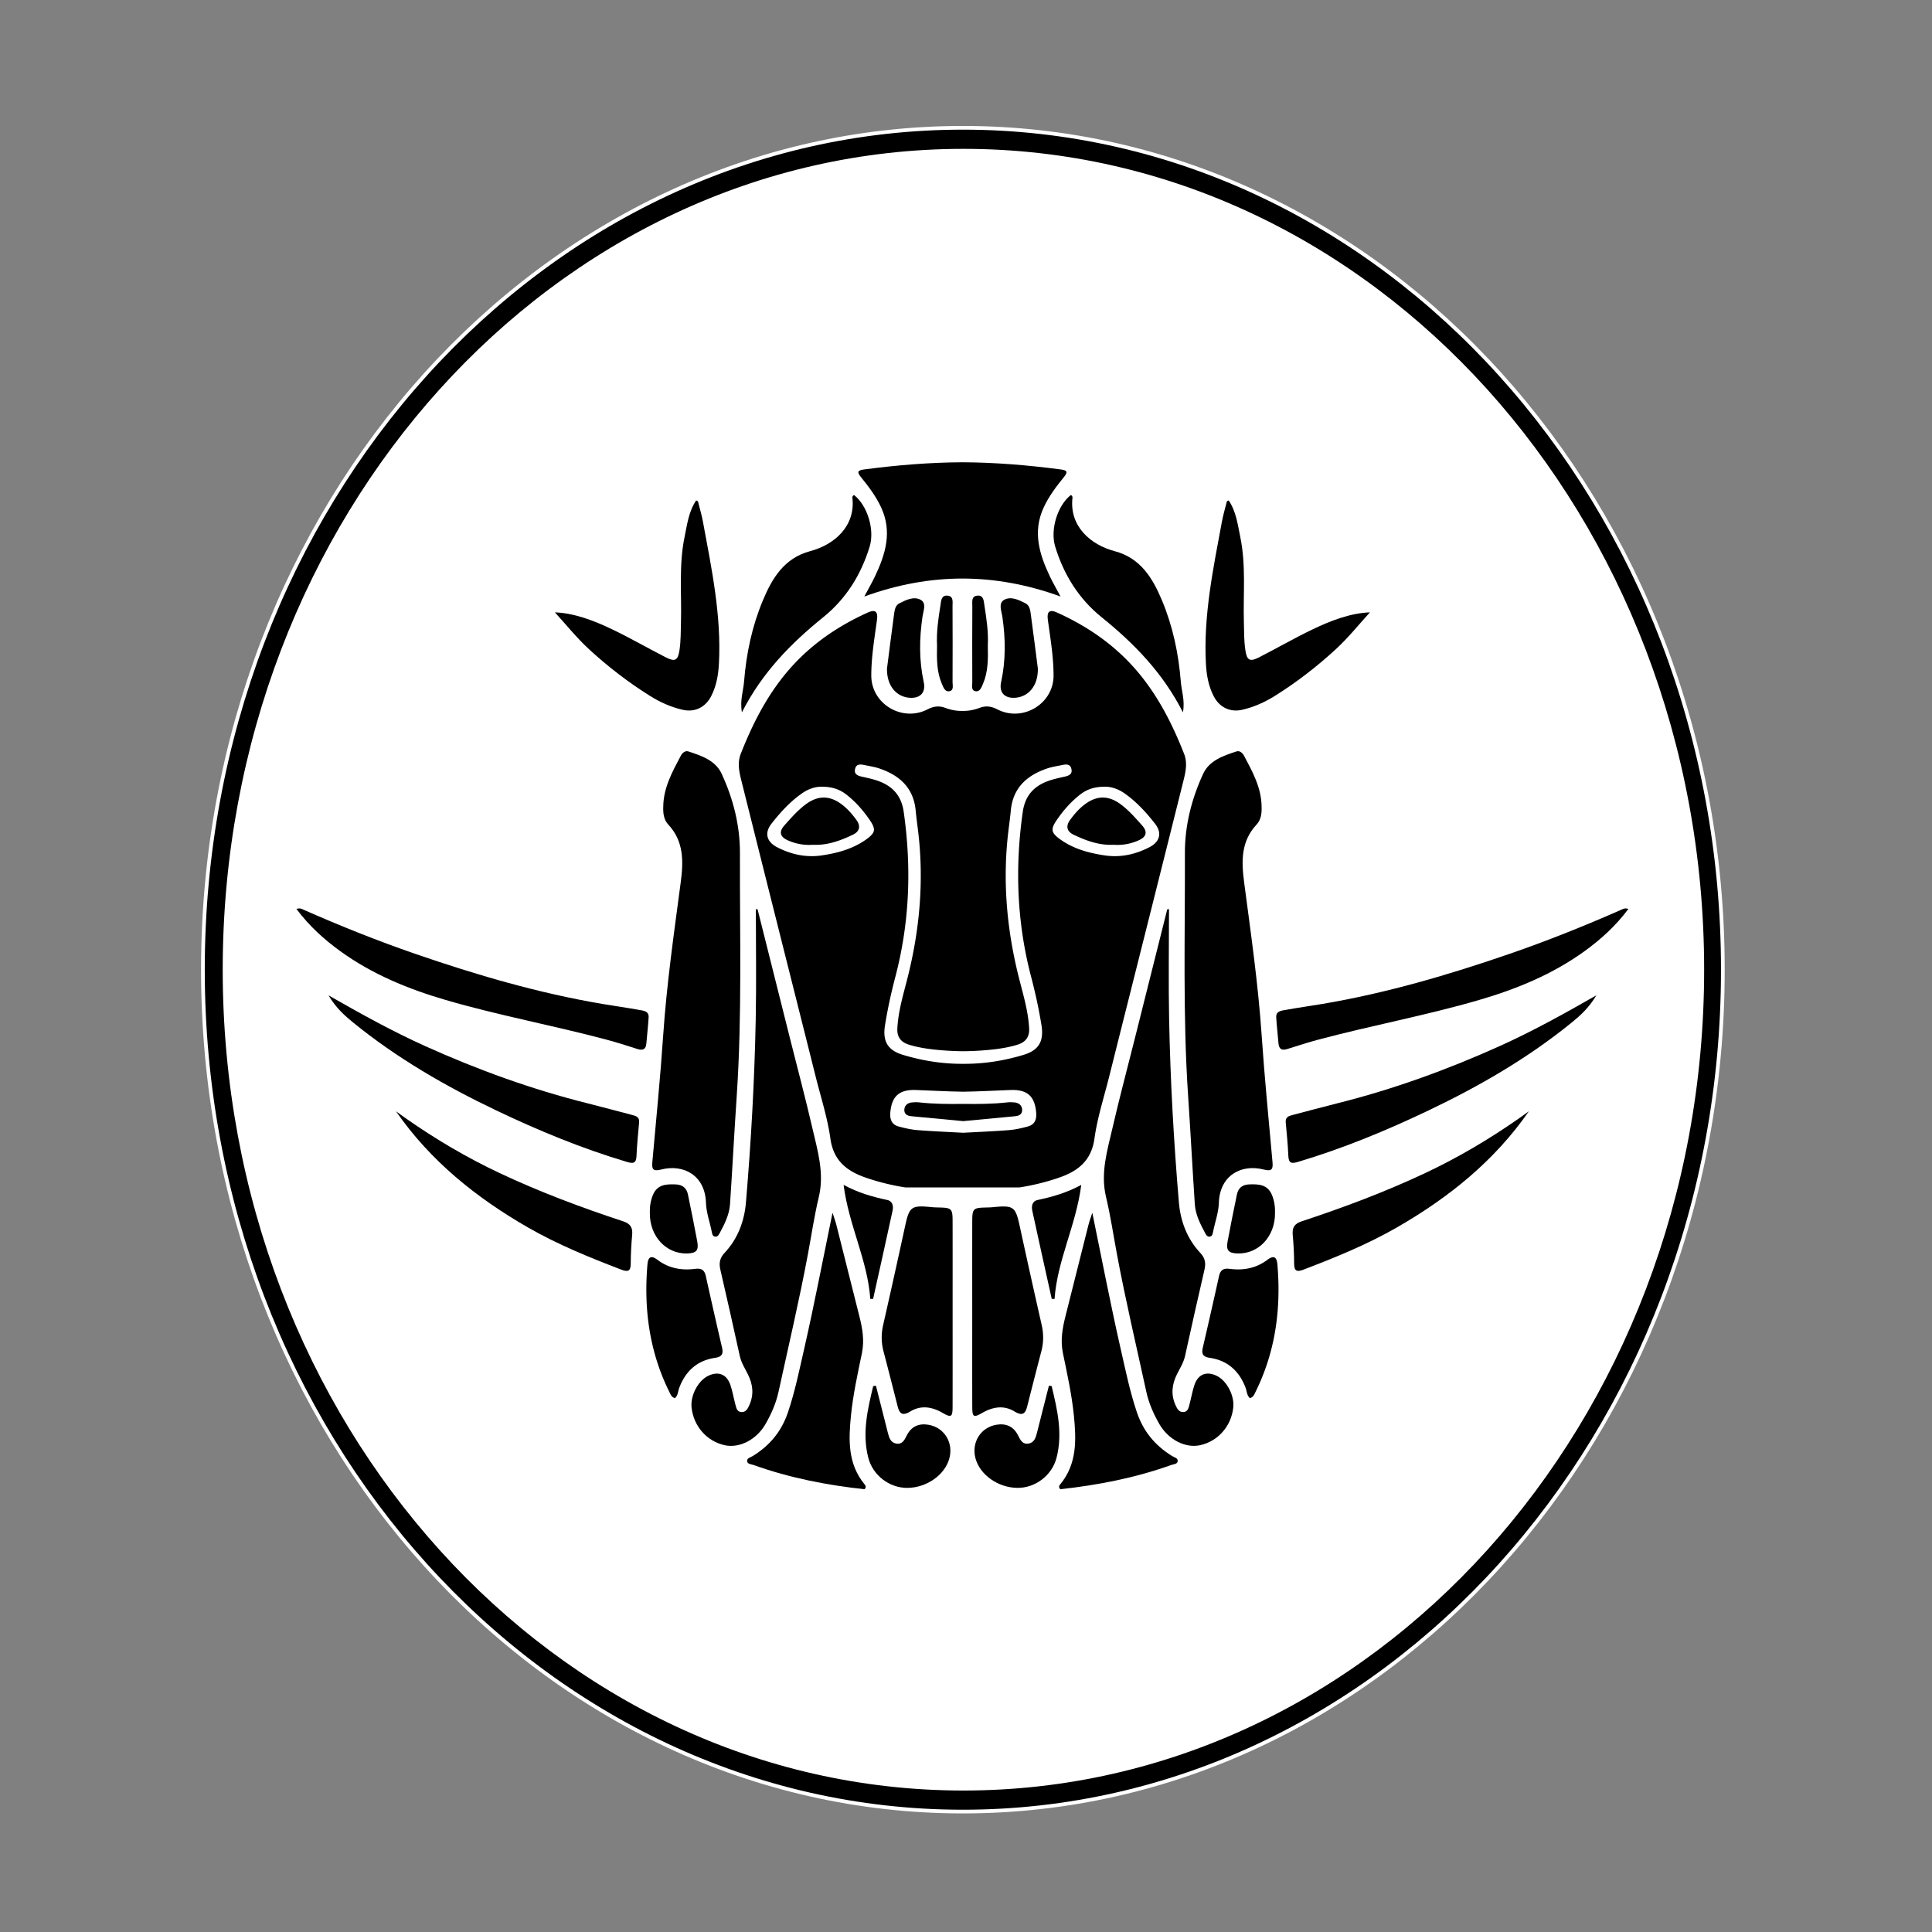 <svg xmlns="http://www.w3.org/2000/svg" xml:space="preserve" width="693.701" height="693.701" viewBox="0 0 693.701 693.701"><rect x="0" y="0" width="693.701" height="693.701" fill="#808080" stroke="none"/><defs><clipPath id="Logo_BH7_Short_Black-1_LAST_rect_svg__a" clipPathUnits="userSpaceOnUse"><path d="M-495.454 418.631H99.822v-841.89h-595.276z"/></clipPath><clipPath id="Logo_BH7_Short_Black-1_LAST_rect_svg__b" clipPathUnits="userSpaceOnUse"><path d="M-491.124 418.631h595.276v-841.89h-595.276z"/></clipPath><clipPath id="Logo_BH7_Short_Black-1_LAST_rect_svg__c" clipPathUnits="userSpaceOnUse"><path d="M-371.237 374.641h595.276v-841.89h-595.276z"/></clipPath><clipPath id="Logo_BH7_Short_Black-1_LAST_rect_svg__d" clipPathUnits="userSpaceOnUse"><path d="M-346.303 402.327h595.276v-841.89h-595.276z"/></clipPath><clipPath id="Logo_BH7_Short_Black-1_LAST_rect_svg__e" clipPathUnits="userSpaceOnUse"><path d="M-325.653 484.085h595.276v-841.89h-595.276z"/></clipPath><clipPath id="Logo_BH7_Short_Black-1_LAST_rect_svg__f" clipPathUnits="userSpaceOnUse"><path d="M-293.316 510.926H301.96v-841.89h-595.276z"/></clipPath><clipPath id="Logo_BH7_Short_Black-1_LAST_rect_svg__g" clipPathUnits="userSpaceOnUse"><path d="M-470.022 402.269h595.276v-841.89h-595.276z"/></clipPath><clipPath id="Logo_BH7_Short_Black-1_LAST_rect_svg__h" clipPathUnits="userSpaceOnUse"><path d="M-362.376 292.26H232.9v-841.89h-595.276z"/></clipPath><clipPath id="Logo_BH7_Short_Black-1_LAST_rect_svg__i" clipPathUnits="userSpaceOnUse"><path d="M-461.388 425.534h595.276v-841.89h-595.276z"/></clipPath><clipPath id="Logo_BH7_Short_Black-1_LAST_rect_svg__j" clipPathUnits="userSpaceOnUse"><path d="M-350.06 349.33h595.276v-841.89H-350.06Z"/></clipPath><clipPath id="Logo_BH7_Short_Black-1_LAST_rect_svg__k" clipPathUnits="userSpaceOnUse"><path d="M-443.222 456.756h595.276v-841.89h-595.276z"/></clipPath><clipPath id="Logo_BH7_Short_Black-1_LAST_rect_svg__l" clipPathUnits="userSpaceOnUse"><path d="M-368.07 533.998h595.277v-841.89H-368.07Z"/></clipPath><clipPath id="Logo_BH7_Short_Black-1_LAST_rect_svg__m" clipPathUnits="userSpaceOnUse"><path d="M-314.701 530.761h595.276v-841.89h-595.276z"/></clipPath><clipPath id="Logo_BH7_Short_Black-1_LAST_rect_svg__n" clipPathUnits="userSpaceOnUse"><path d="M-310.992 337.549h595.276v-841.89h-595.276z"/></clipPath><clipPath id="Logo_BH7_Short_Black-1_LAST_rect_svg__o" clipPathUnits="userSpaceOnUse"><path d="M-314.727 507.283H280.55v-841.89h-595.276z"/></clipPath><clipPath id="Logo_BH7_Short_Black-1_LAST_rect_svg__p" clipPathUnits="userSpaceOnUse"><path d="M-374.85 484.246h595.275v-841.89H-374.85Z"/></clipPath><clipPath id="Logo_BH7_Short_Black-1_LAST_rect_svg__q" clipPathUnits="userSpaceOnUse"><path d="M-297.511 331.317h595.276v-841.89h-595.276z"/></clipPath><clipPath id="Logo_BH7_Short_Black-1_LAST_rect_svg__r" clipPathUnits="userSpaceOnUse"><path d="M-331.21 384.456h595.275v-841.89H-331.21Z"/></clipPath><clipPath id="Logo_BH7_Short_Black-1_LAST_rect_svg__s" clipPathUnits="userSpaceOnUse"><path d="M-290.601 348.946h595.276v-841.89h-595.276z"/></clipPath><clipPath id="Logo_BH7_Short_Black-1_LAST_rect_svg__t" clipPathUnits="userSpaceOnUse"><path d="M-211.453 379.54h595.276v-841.89h-595.276Z"/></clipPath><clipPath id="Logo_BH7_Short_Black-1_LAST_rect_svg__u" clipPathUnits="userSpaceOnUse"><path d="M-235.01 432.146h595.276v-841.89H-235.01Z"/></clipPath><clipPath id="Logo_BH7_Short_Black-1_LAST_rect_svg__v" clipPathUnits="userSpaceOnUse"><path d="M-290.748 313.3h595.276v-841.89h-595.276Z"/></clipPath><clipPath id="Logo_BH7_Short_Black-1_LAST_rect_svg__w" clipPathUnits="userSpaceOnUse"><path d="M-248.06 520.74h595.277v-841.89H-248.06Z"/></clipPath><clipPath id="Logo_BH7_Short_Black-1_LAST_rect_svg__x" clipPathUnits="userSpaceOnUse"><path d="M-288.028 486.287h595.276v-841.89h-595.276z"/></clipPath><clipPath id="Logo_BH7_Short_Black-1_LAST_rect_svg__y" clipPathUnits="userSpaceOnUse"><path d="M-123.18 413.675h595.276v-841.89H-123.18Z"/></clipPath><clipPath id="Logo_BH7_Short_Black-1_LAST_rect_svg__z" clipPathUnits="userSpaceOnUse"><path d="M-215.838 302.168h595.276v-841.89h-595.276z"/></clipPath><clipPath id="Logo_BH7_Short_Black-1_LAST_rect_svg__A" clipPathUnits="userSpaceOnUse"><path d="M-126.6 432.864h595.277v-841.89H-126.6Z"/></clipPath><clipPath id="Logo_BH7_Short_Black-1_LAST_rect_svg__B" clipPathUnits="userSpaceOnUse"><path d="M-253.233 323.68h595.276v-841.89h-595.276Z"/></clipPath><clipPath id="Logo_BH7_Short_Black-1_LAST_rect_svg__C" clipPathUnits="userSpaceOnUse"><path d="M-173.635 488.02h595.276v-841.89h-595.276Z"/></clipPath><clipPath id="Logo_BH7_Short_Black-1_LAST_rect_svg__D" clipPathUnits="userSpaceOnUse"><path d="M-214.43 531.197h595.276v-841.89H-214.43Z"/></clipPath><clipPath id="Logo_BH7_Short_Black-1_LAST_rect_svg__E" clipPathUnits="userSpaceOnUse"><path d="M-265.334 550.099h595.276v-841.89h-595.276z"/></clipPath><clipPath id="Logo_BH7_Short_Black-1_LAST_rect_svg__F" clipPathUnits="userSpaceOnUse"><path d="M-276.718 345.42h595.276v-841.89h-595.276Z"/></clipPath><clipPath id="Logo_BH7_Short_Black-1_LAST_rect_svg__G" clipPathUnits="userSpaceOnUse"><path d="M-271.856 483.564H323.42v-841.89h-595.276z"/></clipPath><clipPath id="Logo_BH7_Short_Black-1_LAST_rect_svg__H" clipPathUnits="userSpaceOnUse"><path d="M-216.542 495.051h595.276v-841.89h-595.276z"/></clipPath><clipPath id="Logo_BH7_Short_Black-1_LAST_rect_svg__I" clipPathUnits="userSpaceOnUse"><path d="M-285.162 341.717h595.276v-841.89h-595.276z"/></clipPath><clipPath id="Logo_BH7_Short_Black-1_LAST_rect_svg__J" clipPathUnits="userSpaceOnUse"><path d="M-290.997 444.44h595.276v-841.89h-595.276Z"/></clipPath><clipPath id="Logo_BH7_Short_Black-1_LAST_rect_svg__K" clipPathUnits="userSpaceOnUse"><path d="M-290.747 450.95h595.276v-841.89h-595.276Z"/></clipPath><clipPath id="Logo_BH7_Short_Black-1_LAST_rect_svg__L" clipPathUnits="userSpaceOnUse"><path d="M-290.747 458.877h595.276v-841.89h-595.276z"/></clipPath><clipPath id="Logo_BH7_Short_Black-1_LAST_rect_svg__M" clipPathUnits="userSpaceOnUse"><path d="M-260.68 381.824h595.276v-841.89H-260.68Z"/></clipPath><clipPath id="Logo_BH7_Short_Black-1_LAST_rect_svg__N" clipPathUnits="userSpaceOnUse"><path d="M-331.432 384.495h595.276v-841.89h-595.276z"/></clipPath><clipPath id="Logo_BH7_Short_Black-1_LAST_rect_svg__O" clipPathUnits="userSpaceOnUse"><path d="M-331.432 384.495h595.276v-841.89h-595.276z"/></clipPath><clipPath id="Logo_BH7_Short_Black-1_LAST_rect_svg__P" clipPathUnits="userSpaceOnUse"><path d="M-291.218 444.48h595.276v-841.89h-595.276Z"/></clipPath><clipPath id="Logo_BH7_Short_Black-1_LAST_rect_svg__Q" clipPathUnits="userSpaceOnUse"><path d="M-290.968 450.99h595.276V-390.9h-595.276z"/></clipPath><clipPath id="Logo_BH7_Short_Black-1_LAST_rect_svg__R" clipPathUnits="userSpaceOnUse"><path d="M-290.968 458.916h595.276v-841.89h-595.276z"/></clipPath><clipPath id="Logo_BH7_Short_Black-1_LAST_rect_svg__S" clipPathUnits="userSpaceOnUse"><path d="M-260.9 381.862h595.275v-841.89H-260.9Z"/></clipPath><clipPath id="Logo_BH7_Short_Black-1_LAST_rect_svg__T" clipPathUnits="userSpaceOnUse"><path d="M-260.9 381.862h595.275v-841.89H-260.9Z"/></clipPath></defs><path d="M0 0c0-125.242-91.65-226.771-204.707-226.771S-409.413-125.242-409.413 0c0 125.243 91.65 226.772 204.706 226.772C-91.65 226.772 0 125.243 0 0" clip-path="url(#Logo_BH7_Short_Black-1_LAST_rect_svg__a)" style="fill:#000;fill-opacity:1;fill-rule:nonzero;stroke:#fff;stroke-width:1;stroke-linecap:butt;stroke-linejoin:miter;stroke-miterlimit:10;stroke-dasharray:none;stroke-opacity:1" transform="matrix(1.333 0 0 -1.333 618.605 348.175)"/><path d="M0 0c0-122.503-89.646-221.811-200.229-221.811S-400.457-122.503-400.457 0s89.645 221.811 200.228 221.811S0 122.503 0 0" clip-path="url(#Logo_BH7_Short_Black-1_LAST_rect_svg__b)" style="fill:#fff;fill-opacity:1;fill-rule:nonzero;stroke:#000;stroke-width:1.417;stroke-linecap:butt;stroke-linejoin:miter;stroke-miterlimit:10;stroke-dasharray:none;stroke-opacity:1" transform="matrix(1.333 0 0 -1.333 612.832 348.175)"/><path d="M0 0c-.073 5.034-2.431 9.291-4.694 13.57-.41.775-1.152 1.523-2.096 1.212-3.554-1.171-7.3-2.424-8.971-6.065-3.088-6.729-4.918-13.849-4.894-21.316.068-21.873-.599-43.755.879-65.611.652-9.652 1.149-19.315 1.793-28.968.188-2.812 1.462-5.312 2.775-7.759.285-.531.626-1.135 1.369-.941.573.149.669.731.769 1.246.511 2.627 1.482 5.161 1.568 7.873.23 7.26 5.939 10.507 12.115 8.92 2.277-.584 2.489.222 2.32 2.11C1.914-84.377.792-73.031.019-61.661c-.94 13.799-2.909 27.468-4.717 41.16-.743 5.628-.906 11.042 3.357 15.602C-.109-3.581.074-1.783 0 0" clip-path="url(#Logo_BH7_Short_Black-1_LAST_rect_svg__c)" style="fill:#000;fill-opacity:1;fill-rule:nonzero;stroke:none" transform="matrix(1.333 0 0 -1.333 452.983 289.521)"/><path d="m0 0-.466-.035-8.769-34.932c-2.02-8.043-4.161-16.058-6.024-24.137-1.388-6.024-3.228-11.997-1.709-18.389 1.217-5.115 1.991-10.342 2.959-15.518 2.32-12.404 5.222-24.674 7.903-36.995.668-3.074 1.933-5.926 3.473-8.629 2.441-4.281 7.044-6.611 10.99-5.76 4.837 1.042 8.427 5.124 8.96 10.187.337 3.197-1.743 7.172-4.444 8.494-2.719 1.331-4.998.488-5.998-2.387-.593-1.706-.871-3.52-1.35-5.269-.245-.895-.4-2.012-1.609-2.089-1.258-.082-1.745.939-2.178 1.906-1.259 2.814-.945 5.554.398 8.25.806 1.619 1.795 3.143 2.195 4.96 1.71 7.76 3.432 15.519 5.233 23.26.414 1.774.137 3.141-1.13 4.49-3.581 3.812-5.341 8.561-5.769 13.613C1.281-62.624.364-46.231.036-29.819-.162-19.883 0-9.94 0 0" clip-path="url(#Logo_BH7_Short_Black-1_LAST_rect_svg__d)" style="fill:#000;fill-opacity:1;fill-rule:nonzero;stroke:none" transform="matrix(1.333 0 0 -1.333 419.737 326.436)"/><path d="M0 0c-.471-1.466-.804-2.34-1.031-3.24-2.073-8.202-4.114-16.412-6.195-24.613-.833-3.284-1.402-6.508-.692-9.96 1.147-5.572 2.385-11.133 2.953-16.817.655-6.56.876-12.986-3.657-18.505-.248-.301-.571-.677-.011-1.335 10.092 1.097 20.138 3.033 29.858 6.515.631.226 1.598.24 1.751.913.219.965-.879 1.139-1.484 1.512-4.57 2.824-7.737 6.595-9.501 11.824-1.886 5.595-3.053 11.345-4.354 17.051C4.914-24.716 2.614-12.68 0 0" clip-path="url(#Logo_BH7_Short_Black-1_LAST_rect_svg__e)" style="fill:#000;fill-opacity:1;fill-rule:nonzero;stroke:none" transform="matrix(1.333 0 0 -1.333 392.204 435.447)"/><path d="M0 0c0-8.473-.015-16.945.008-25.417.008-2.785.344-2.998 2.749-1.618 2.84 1.629 5.795 2.076 8.615.363 2.103-1.278 2.919-.682 3.443 1.388 1.251 4.934 2.506 9.869 3.799 14.793.629 2.394.634 4.743.081 7.169a2711 2711 0 0 0-5.898 26.558c-1.147 5.274-1.648 5.665-7.19 5.114-.688-.069-1.381-.077-2.072-.094-3.24-.082-3.523-.338-3.53-3.617C-.013 16.426-.001 8.213 0 0" clip-path="url(#Logo_BH7_Short_Black-1_LAST_rect_svg__f)" style="fill:#000;fill-opacity:1;fill-rule:nonzero;stroke:none" transform="matrix(1.333 0 0 -1.333 349.088 471.235)"/><path d="M0 0c-1.037.342-1.556-.058-2.079-.289-9.801-4.312-19.743-8.294-29.855-11.784-16.489-5.689-33.213-10.594-50.457-13.511-3.318-.562-6.655-1.019-9.965-1.62-1.127-.205-2.612-.294-2.51-2.02.137-2.324.422-4.638.605-6.96.131-1.643.936-2.016 2.44-1.534 2.793.897 5.592 1.787 8.425 2.542 14.345 3.822 28.973 6.498 43.232 10.664 10.091 2.949 19.737 6.912 28.311 13.106C-7.453-8.229-3.436-4.593 0 0" clip-path="url(#Logo_BH7_Short_Black-1_LAST_rect_svg__g)" style="fill:#000;fill-opacity:1;fill-rule:nonzero;stroke:none" transform="matrix(1.333 0 0 -1.333 584.695 326.359)"/><path d="M0 0c-.342-.174-.471-.199-.483-.253-.46-1.828-1.003-3.641-1.345-5.491-2.339-12.641-4.995-25.247-4.305-38.234.162-3.056.681-5.986 2.085-8.738 1.545-3.028 4.435-4.431 7.713-3.672 3.146.728 6.039 2.024 8.776 3.736 5.875 3.677 11.349 7.904 16.428 12.58 3.371 3.104 6.261 6.732 9.18 9.922-5.181-.194-10.417-2.168-15.463-4.591-4.899-2.351-9.614-5.08-14.456-7.551-2.454-1.253-3.222-.755-3.627 1.896-.394 2.575-.347 5.164-.413 7.754-.194 7.582.596 15.202-.955 22.733C2.432-6.491 2.022-2.993 0 0" clip-path="url(#Logo_BH7_Short_Black-1_LAST_rect_svg__h)" style="fill:#000;fill-opacity:1;fill-rule:nonzero;stroke:none" transform="matrix(1.333 0 0 -1.333 441.168 179.68)"/><path d="M0 0c-8.961-5.131-17.331-9.747-26.058-13.683-14.207-6.405-28.802-11.688-43.935-15.462-3.94-.982-7.856-2.06-11.787-3.077-1.061-.274-2.016-.56-1.889-1.986.269-3.01.579-6.02.702-9.036.084-2.059.906-2.13 2.631-1.615 12.118 3.617 23.755 8.419 35.156 13.861 13.689 6.534 26.746 14.077 38.542 23.669C-4.273-5.406-1.982-3.337 0 0" clip-path="url(#Logo_BH7_Short_Black-1_LAST_rect_svg__i)" style="fill:#000;fill-opacity:1;fill-rule:nonzero;stroke:none" transform="matrix(1.333 0 0 -1.333 573.184 357.38)"/><path d="M0 0c.581 3.229-.373 5.716-.575 8.266-.599 7.55-2.145 14.887-5.065 21.871-2.519 6.025-5.77 11.428-12.768 13.284-6.519 1.728-12.181 6.721-11.358 14.271.035.319-.013.711-.457.823-3.517-2.746-5.589-9.241-4.194-13.845 2.286-7.543 6.351-14.075 12.474-19.02C-13.179 18.573-5.447 10.693 0 0" clip-path="url(#Logo_BH7_Short_Black-1_LAST_rect_svg__j)" style="fill:#000;fill-opacity:1;fill-rule:nonzero;stroke:none" transform="matrix(1.333 0 0 -1.333 424.746 255.773)"/><path d="M0 0c-.897-.644-1.788-1.297-2.692-1.93-8.009-5.604-16.391-10.552-25.246-14.721-10.799-5.084-21.948-9.256-33.264-12.993-1.926-.635-2.59-1.667-2.417-3.606.228-2.576.385-5.168.384-7.753 0-2.027.708-2.351 2.51-1.66 8.632 3.305 17.176 6.773 25.217 11.398C-21.593-23.26-9.309-13.401 0 0" clip-path="url(#Logo_BH7_Short_Black-1_LAST_rect_svg__k)" style="fill:#000;fill-opacity:1;fill-rule:nonzero;stroke:none" transform="matrix(1.333 0 0 -1.333 548.962 399.008)"/><path d="M0 0c.942.197 1.203.998 1.53 1.657 5.372 10.838 6.914 22.334 5.904 34.281-.189 2.228-1.062 2.543-2.747 1.28-3.011-2.261-6.449-2.877-10.068-2.409-1.75.226-2.555-.306-2.926-1.995a1809 1809 0 0 0-4.351-19.191c-.389-1.676-.03-2.5 1.89-2.783 4.776-.706 7.911-3.543 9.618-8.038C-.796 1.867-.817.756 0 0" clip-path="url(#Logo_BH7_Short_Black-1_LAST_rect_svg__l)" style="fill:#000;fill-opacity:1;fill-rule:nonzero;stroke:none" transform="matrix(1.333 0 0 -1.333 448.76 501.998)"/><path d="m0 0-.737.101C-1.811-4.135-2.881-8.37-3.958-12.604c-.327-1.287-.717-2.611-2.241-2.881-1.622-.288-2.225.946-2.822 2.152-1.184 2.395-3.165 3.337-5.764 2.932-4.316-.674-6.893-4.798-5.723-9.089 1.213-4.452 6.104-7.887 11.295-7.932 4.775-.041 9.281 3.313 10.526 8.084C3.031-12.75 1.526-6.362 0 0" clip-path="url(#Logo_BH7_Short_Black-1_LAST_rect_svg__m)" style="fill:#000;fill-opacity:1;fill-rule:nonzero;stroke:none" transform="matrix(1.333 0 0 -1.333 377.602 497.681)"/><path d="M0 0c-.541 4.193-1.215 9.572-1.946 14.943-.139 1.016-.378 2.127-1.403 2.649-1.777.906-3.824 1.911-5.642.982-1.747-.893-.814-2.981-.588-4.496.881-5.933.96-11.821-.322-17.71-.589-2.701.821-4.324 3.54-4.239C-2.728-7.756.074-4.827 0 0" clip-path="url(#Logo_BH7_Short_Black-1_LAST_rect_svg__n)" style="fill:#000;fill-opacity:1;fill-rule:nonzero;stroke:none" transform="matrix(1.333 0 0 -1.333 372.656 240.065)"/><path d="m0 0 .76-.013c.729 10.451 5.808 19.855 7.191 30.715C4.023 28.575.16 27.479-3.796 26.64c-1.493-.317-1.708-1.673-1.438-2.921C-3.524 15.806-1.752 7.905 0 0" clip-path="url(#Logo_BH7_Short_Black-1_LAST_rect_svg__o)" style="fill:#000;fill-opacity:1;fill-rule:nonzero;stroke:none" transform="matrix(1.333 0 0 -1.333 377.635 466.377)"/><path d="M0 0c.06 1.544-.135 3.346-.86 5.04-1.186 2.767-3.598 2.856-6.113 2.756-1.819-.072-2.926-.968-3.286-2.71-.871-4.224-1.734-8.45-2.516-12.69-.441-2.382.27-3.137 2.732-3.201C-4.45-10.948.021-6.267 0 0" clip-path="url(#Logo_BH7_Short_Black-1_LAST_rect_svg__p)" style="fill:#000;fill-opacity:1;fill-rule:nonzero;stroke:none" transform="matrix(1.333 0 0 -1.333 457.8 435.662)"/><path d="M0 0c.19 3.488-.331 7.156-.919 10.812-.183 1.134-.169 2.731-1.857 2.613-1.738-.121-1.389-1.718-1.395-2.848-.039-6.807-.036-13.614-.009-20.42.004-.888-.391-2.193.777-2.467 1.24-.291 1.672.977 2.079 1.911C.093-7.146.083-3.691 0 0" clip-path="url(#Logo_BH7_Short_Black-1_LAST_rect_svg__q)" style="fill:#000;fill-opacity:1;fill-rule:nonzero;stroke:none" transform="matrix(1.333 0 0 -1.333 354.682 231.756)"/><path d="M0 0a13.4 13.4 0 0 1 6.4 1.11c1.75.771 2.285 1.667.855 3.274-1.718 1.93-3.405 3.871-5.471 5.458-3.141 2.413-6.063 2.528-9.224.194-1.532-1.131-2.772-2.561-3.898-4.102-1.067-1.462-.826-2.536.796-3.302C-7.248 1.079-3.88-.192 0 0Zm-2.537 15.637c1.782.064 3.808-.555 5.639-1.823C6.4 11.532 9.079 8.589 11.519 5.47c2.111-2.7 1.449-5.459-1.714-7.086C5.992-3.577 1.866-4.498-2.443-3.865c-4.467.656-8.779 1.836-12.493 4.577-2.472 1.825-2.637 3.082-.92 5.614 1.802 2.66 3.881 5.044 6.416 7.039 1.907 1.501 4.038 2.261 6.903 2.272z" clip-path="url(#Logo_BH7_Short_Black-1_LAST_rect_svg__r)" style="fill:none;stroke:#000;stroke-width:1;stroke-linecap:butt;stroke-linejoin:miter;stroke-miterlimit:10;stroke-dasharray:none;stroke-opacity:1" transform="matrix(1.333 0 0 -1.333 399.615 302.608)"/><path d="M0 0c-1.513-.031-3.036.253-4.562.826-1.646.617-3.155.427-4.727-.389-6.819-3.542-15.191 1.418-15.186 9.084.002 4.49.684 8.95 1.309 13.399.084.599.178 1.196.246 1.797.246 2.164-.592 2.64-2.544 1.758-8.878-4.012-16.576-9.498-22.702-17.201-5.018-6.309-8.528-13.374-11.457-20.798-.986-2.502-.421-4.945.187-7.382a23652 23652 0 0 1 9.13-36.44c3.618-14.409 7.256-28.813 10.866-43.223 1.385-5.532 3.169-11.013 3.951-16.632.839-6.036 4.523-8.81 9.637-10.554a62 62 0 0 1 10.55-2.599l30.695-.008a62 62 0 0 1 10.606 2.607c5.114 1.744 8.798 4.518 9.637 10.554.781 5.619 2.566 11.1 3.95 16.632 3.611 14.41 7.248 28.814 10.867 43.223 3.05 12.144 6.098 24.29 9.13 36.44.608 2.437 1.173 4.88.186 7.382C56.841-4.1 53.331 2.965 48.313 9.274c-6.126 7.703-13.824 13.189-22.702 17.201-1.952.882-2.79.406-2.544-1.758.068-.601.161-1.198.245-1.797.625-4.449 1.308-8.909 1.31-13.399.004-7.666-8.367-12.626-15.186-9.084-1.572.816-3.082 1.006-4.728.389C3.182.253 1.66-.031.146 0Z" clip-path="url(#Logo_BH7_Short_Black-1_LAST_rect_svg__s)" style="fill:#000;fill-opacity:1;fill-rule:nonzero;stroke:none" transform="matrix(1.333 0 0 -1.333 345.468 255.26)"/><path d="M0 0c4.262-4.56 4.1-9.974 3.357-15.602C1.548-29.294-.42-42.963-1.359-56.762c-.774-11.37-1.896-22.716-2.914-34.068-.17-1.888.043-2.694 2.319-2.11 6.177 1.587 11.886-1.66 12.115-8.92.086-2.712 1.057-5.246 1.568-7.873.1-.516.195-1.097.769-1.246.743-.194 1.084.41 1.369.941 1.314 2.447 2.587 4.947 2.775 7.759.644 9.653 1.141 19.316 1.793 28.968 1.478 21.855.811 43.738.879 65.611.023 7.467-1.806 14.587-4.895 21.316-1.67 3.641-5.416 4.894-8.97 6.065-.944.311-1.686-.437-2.096-1.212C1.09 14.19-1.268 9.933-1.34 4.899-1.416 3.116-1.231 1.318 0 0" clip-path="url(#Logo_BH7_Short_Black-1_LAST_rect_svg__t)" style="fill:#000;fill-opacity:1;fill-rule:nonzero;stroke:none" transform="matrix(1.333 0 0 -1.333 239.937 296.053)"/><path d="M0 0c-.328-16.412-1.245-32.805-2.629-49.161-.428-5.052-2.187-9.801-5.768-13.613-1.268-1.349-1.544-2.716-1.131-4.491 1.802-7.74 3.523-15.499 5.234-23.259.4-1.817 1.388-3.341 2.194-4.96 1.344-2.696 1.657-5.436.398-8.25-.432-.967-.92-1.988-2.177-1.907-1.209.078-1.365 1.195-1.61 2.09-.478 1.749-.757 3.563-1.35 5.269-1 2.875-3.279 3.718-5.998 2.386-2.701-1.321-4.781-5.296-4.444-8.493.533-5.063 4.123-9.145 8.96-10.187 3.946-.851 8.55 1.479 10.99 5.76 1.54 2.703 2.806 5.555 3.474 8.628 2.681 12.322 5.583 24.592 7.902 36.996.968 5.175 1.742 10.403 2.959 15.518 1.52 6.392-.32 12.364-1.709 18.389-1.863 8.079-4.004 16.094-6.024 24.137L.502 29.784l-.465.035C.037 19.879.199 9.936 0 0" clip-path="url(#Logo_BH7_Short_Black-1_LAST_rect_svg__u)" style="fill:#000;fill-opacity:1;fill-rule:nonzero;stroke:none" transform="matrix(1.333 0 0 -1.333 271.346 366.195)"/><path d="M0 0c-8.772-.001-17.564-1.59-26.499-4.839 1.182 2.215 2.077 3.75 2.837 5.348 2.853 5.996 4.747 12.058 1.695 18.643-1.404 3.028-3.369 5.628-5.442 8.173-1.054 1.294-.989 1.821.796 2.056C-17.742 30.548-8.871 31.283 0 31.32h-.146c8.871-.037 17.741-.772 26.612-1.939 1.786-.235 1.851-.762.796-2.056-2.072-2.545-4.038-5.145-5.441-8.173-3.053-6.585-1.158-12.647 1.694-18.643.761-1.598 1.656-3.133 2.838-5.348C17.418-1.59 8.626-.001-.146 0" clip-path="url(#Logo_BH7_Short_Black-1_LAST_rect_svg__v)" style="fill:#000;fill-opacity:1;fill-rule:nonzero;stroke:none" transform="matrix(1.333 0 0 -1.333 345.663 207.732)"/><path d="M0 0c-1.301-5.706-2.469-11.456-4.355-17.051-1.763-5.228-4.93-9-9.5-11.824-.605-.373-1.704-.547-1.484-1.512.152-.673 1.119-.686 1.751-.913 9.72-3.481 19.765-5.418 29.858-6.514.56.658.236 1.034-.011 1.335-4.534 5.518-4.313 11.944-3.657 18.504.568 5.684 1.805 11.246 2.952 16.817.711 3.452.141 6.677-.692 9.961-2.081 8.2-4.121 16.41-6.195 24.612-.227.9-.56 1.774-1.03 3.24C5.022 23.976 2.722 11.939 0 0" clip-path="url(#Logo_BH7_Short_Black-1_LAST_rect_svg__w)" style="fill:#000;fill-opacity:1;fill-rule:nonzero;stroke:none" transform="matrix(1.333 0 0 -1.333 288.745 484.32)"/><path d="M0 0c-.007 3.279-.291 3.535-3.53 3.617-.691.018-1.385.026-2.072.094-5.543.552-6.044.16-7.191-5.113a2705 2705 0 0 0-5.897-26.559c-.553-2.426-.548-4.774.081-7.169 1.293-4.924 2.548-9.858 3.798-14.793.525-2.07 1.34-2.666 3.444-1.388 2.819 1.713 5.774 1.266 8.614-.363 2.405-1.38 2.742-1.167 2.75 1.618.022 8.472.008 16.945.008 25.417C.006-16.426.018-8.213 0 0" clip-path="url(#Logo_BH7_Short_Black-1_LAST_rect_svg__x)" style="fill:#000;fill-opacity:1;fill-rule:nonzero;stroke:none" transform="matrix(1.333 0 0 -1.333 342.038 438.383)"/><path d="M0 0c8.574-6.193 18.221-10.157 28.312-13.105 14.259-4.166 28.887-6.843 43.231-10.665 2.833-.754 5.633-1.645 8.426-2.542 1.504-.482 2.309-.109 2.439 1.535.184 2.321.468 4.635.606 6.96.102 1.725-1.383 1.814-2.51 2.019-3.31.602-6.647 1.059-9.965 1.62C53.295-11.261 36.571-6.356 20.082-.667 9.97 2.823.027 6.806-9.773 11.118c-.523.23-1.042.63-2.08.288C-8.417 6.813-4.399 3.177 0 0" clip-path="url(#Logo_BH7_Short_Black-1_LAST_rect_svg__y)" style="fill:#000;fill-opacity:1;fill-rule:nonzero;stroke:none" transform="matrix(1.333 0 0 -1.333 122.24 341.567)"/><path d="M0 0c-1.551-7.531-.76-15.151-.955-22.733-.066-2.59-.02-5.179-.413-7.755-.405-2.65-1.173-3.148-3.627-1.896-4.842 2.472-9.558 5.2-14.456 7.552-5.046 2.423-10.282 4.397-15.463 4.59 2.919-3.189 5.809-6.817 9.18-9.922 5.079-4.675 10.553-8.902 16.428-12.579 2.737-1.713 5.63-3.008 8.776-3.736 3.278-.76 6.168.644 7.713 3.671 1.404 2.752 1.922 5.683 2.085 8.739.69 12.987-1.966 25.592-4.305 38.234-.342 1.85-.884 3.663-1.344 5.491-.014.053-.142.078-.484.253C1.113 6.916.704 3.417 0 0" clip-path="url(#Logo_BH7_Short_Black-1_LAST_rect_svg__z)" style="fill:#000;fill-opacity:1;fill-rule:nonzero;stroke:none" transform="matrix(1.333 0 0 -1.333 245.784 192.891)"/><path d="M0 0c11.795-9.592 24.853-17.135 38.542-23.669C49.943-29.111 61.58-33.913 73.698-37.53c1.725-.515 2.547-.444 2.631 1.615.123 3.017.433 6.026.702 9.036.127 1.426-.828 1.712-1.889 1.986-3.931 1.017-7.847 2.095-11.787 3.078-15.132 3.773-29.729 9.056-43.936 15.461C10.693-2.418 2.323 2.198-6.638 7.329-4.656 3.992-2.365 1.923 0 0" clip-path="url(#Logo_BH7_Short_Black-1_LAST_rect_svg__A)" style="fill:#000;fill-opacity:1;fill-rule:nonzero;stroke:none" transform="matrix(1.333 0 0 -1.333 126.799 367.151)"/><path d="M0 0c6.123 4.944 10.187 11.477 12.473 19.02 1.395 4.604-.676 11.098-4.194 13.844-.443-.111-.491-.503-.457-.822.824-7.55-4.839-12.543-11.357-14.271-6.998-1.856-10.25-7.259-12.769-13.284-2.92-6.984-4.466-14.321-5.064-21.871-.202-2.55-1.156-5.037-.575-8.266C-16.497-14.958-8.765-7.078 0 0" clip-path="url(#Logo_BH7_Short_Black-1_LAST_rect_svg__B)" style="fill:#000;fill-opacity:1;fill-rule:nonzero;stroke:none" transform="matrix(1.333 0 0 -1.333 295.644 221.573)"/><path d="M0 0c8.041-4.625 16.585-8.094 25.217-11.398 1.803-.691 2.511-.368 2.511 1.66-.001 2.585.155 5.176.384 7.753.172 1.939-.492 2.97-2.417 3.606C14.378 5.357 3.23 9.529-7.569 14.613c-8.855 4.169-17.237 9.117-25.246 14.722-.905.633-1.795 1.286-2.693 1.93C-26.199 17.863-13.915 8.005 0 0" clip-path="url(#Logo_BH7_Short_Black-1_LAST_rect_svg__C)" style="fill:#000;fill-opacity:1;fill-rule:nonzero;stroke:none" transform="matrix(1.333 0 0 -1.333 189.513 440.695)"/><path d="M0 0c1.707 4.495 4.841 7.332 9.617 8.038 1.92.283 2.279 1.108 1.891 2.783a1779 1779 0 0 0-4.352 19.192c-.371 1.688-1.176 2.22-2.926 1.994-3.619-.468-7.057.148-10.068 2.409-1.685 1.264-2.558.948-2.746-1.279-1.011-11.948.531-23.444 5.903-34.282.327-.659.588-1.459 1.53-1.657C-.333-2.046-.354-.935 0 0" clip-path="url(#Logo_BH7_Short_Black-1_LAST_rect_svg__D)" style="fill:#000;fill-opacity:1;fill-rule:nonzero;stroke:none" transform="matrix(1.333 0 0 -1.333 243.907 498.262)"/><path d="M0 0c1.245-4.771 5.752-8.125 10.526-8.084 5.191.045 10.082 3.48 11.295 7.932 1.17 4.291-1.406 8.415-5.723 9.089-2.599.405-4.579-.538-5.764-2.932-.597-1.206-1.2-2.441-2.822-2.152-1.524.27-1.914 1.594-2.241 2.88-1.077 4.235-2.147 8.47-3.221 12.705l-.737-.1C-.213 12.976-1.718 6.588 0 0" clip-path="url(#Logo_BH7_Short_Black-1_LAST_rect_svg__E)" style="fill:#000;fill-opacity:1;fill-rule:nonzero;stroke:none" transform="matrix(1.333 0 0 -1.333 311.78 523.465)"/><path d="M0 0c2.719-.085 4.128 1.537 3.54 4.238-1.283 5.889-1.204 11.778-.322 17.711.225 1.515 1.159 3.602-.588 4.495-1.818.93-3.865-.075-5.643-.982-1.025-.522-1.264-1.632-1.403-2.648-.73-5.371-1.404-10.75-1.945-14.943C-6.436 3.043-3.634.114 0 0" clip-path="url(#Logo_BH7_Short_Black-1_LAST_rect_svg__F)" style="fill:#000;fill-opacity:1;fill-rule:nonzero;stroke:none" transform="matrix(1.333 0 0 -1.333 326.958 250.56)"/><path d="M0 0c.27 1.248.055 2.604-1.438 2.921-3.956.84-7.819 1.935-11.747 4.062 1.382-10.86 6.461-20.263 7.191-30.714l.76.012C-3.482-15.813-1.709-7.913 0 0" clip-path="url(#Logo_BH7_Short_Black-1_LAST_rect_svg__G)" style="fill:#000;fill-opacity:1;fill-rule:nonzero;stroke:none" transform="matrix(1.333 0 0 -1.333 320.475 434.752)"/><path d="M0 0c2.462.063 3.172.818 2.732 3.2C1.95 7.44 1.087 11.667.216 15.891c-.36 1.742-1.467 2.637-3.286 2.71-2.515.099-4.927.01-6.113-2.756-.726-1.695-.92-3.496-.86-5.04C-10.065 4.538-5.593-.144 0 0" clip-path="url(#Logo_BH7_Short_Black-1_LAST_rect_svg__H)" style="fill:#000;fill-opacity:1;fill-rule:nonzero;stroke:none" transform="matrix(1.333 0 0 -1.333 246.722 450.068)"/><path d="M0 0c.406-.933.838-2.201 2.078-1.91 1.169.274.774 1.578.777 2.466.027 6.807.031 13.613-.008 20.42-.007 1.13.342 2.728-1.395 2.849-1.689.117-1.675-1.48-1.857-2.614-.589-3.656-1.11-7.324-.919-10.812C-1.407 6.708-1.417 3.254 0 0" clip-path="url(#Logo_BH7_Short_Black-1_LAST_rect_svg__I)" style="fill:#000;fill-opacity:1;fill-rule:nonzero;stroke:none" transform="matrix(1.333 0 0 -1.333 338.216 245.622)"/><path d="M0 0c5.359-.008 10.721.823 16.075 2.438 4.346 1.311 5.894 3.983 5.175 8.495-.707 4.439-1.675 8.826-2.815 13.178-3.82 14.574-4.351 29.298-2.225 44.195.662 4.639 3.336 6.992 7.474 8.223 1.157.344 2.343.595 3.523.859 1.444.324 2.47 1.036 2.084 2.676-.351 1.494-1.521 1.732-2.856 1.448-1.437-.305-2.913-.505-4.295-.973-5.682-1.926-9.559-5.453-10.152-11.794-.152-1.632-.367-3.259-.573-4.886-1.751-13.812-.539-27.407 2.913-40.852 1.095-4.263 2.353-8.496 2.598-12.938.118-2.156-.799-3.341-2.87-3.967-2.674-.809-5.415-1.177-8.157-1.41a79 79 0 0 0-6.295-.301h.146a79 79 0 0 0-6.295.301c-2.741.233-5.482.601-8.156 1.41-2.071.626-2.988 1.811-2.87 3.967.245 4.442 1.503 8.675 2.597 12.938 3.453 13.445 4.665 27.04 2.914 40.852-.206 1.627-.421 3.254-.574 4.886-.593 6.341-4.47 9.868-10.151 11.794-1.383.468-2.858.668-4.295.973-1.335.284-2.505.046-2.857-1.448-.385-1.64.641-2.352 2.084-2.676 1.18-.264 2.367-.515 3.524-.859 4.138-1.231 6.811-3.584 7.474-8.223 2.126-14.897 1.595-29.621-2.225-44.195-1.141-4.352-2.108-8.739-2.816-13.178-.718-4.512.83-7.184 5.175-8.495C-11.366.823-6.004-.008-.646 0Z" clip-path="url(#Logo_BH7_Short_Black-1_LAST_rect_svg__J)" style="fill:none;stroke:#000;stroke-width:1;stroke-linecap:butt;stroke-linejoin:miter;stroke-miterlimit:10;stroke-dasharray:none;stroke-opacity:1" transform="matrix(1.333 0 0 -1.333 345.996 382.588)"/><path d="M0 0c-4.288.053-8.576.313-12.866.462-4.814.166-7.013-1.977-7.364-6.676-.154-2.06.601-3.597 2.67-4.154 1.66-.446 3.364-.84 5.071-.976 4.039-.322 8.091-.476 12.422-.714h-.012c4.332.238 8.384.392 12.423.714 1.707.136 3.411.53 5.07.976 2.069.557 2.825 2.094 2.671 4.154-.352 4.699-2.55 6.842-7.364 6.676C8.431.313 4.143.053-.145 0" clip-path="url(#Logo_BH7_Short_Black-1_LAST_rect_svg__K)" style="fill:none;stroke:#000;stroke-width:1;stroke-linecap:butt;stroke-linejoin:miter;stroke-miterlimit:10;stroke-dasharray:none;stroke-opacity:1" transform="matrix(1.333 0 0 -1.333 345.663 391.267)"/><path d="M0 0c-4.626.436-9.26.864-13.891 1.312-.797.077-1.642.24-1.55 1.313.077.901.735 1.336 1.588 1.418.599.058 1.213.084 1.809.017 4.005-.455 8.019-.467 12.033-.414h-.123c4.014-.053 8.028-.041 12.033.414.595.067 1.21.041 1.808-.017.854-.082 1.512-.517 1.589-1.418.092-1.073-.753-1.236-1.55-1.313C9.114.864 4.481.436-.146 0" clip-path="url(#Logo_BH7_Short_Black-1_LAST_rect_svg__L)" style="fill:none;stroke:#000;stroke-width:1;stroke-linecap:butt;stroke-linejoin:miter;stroke-miterlimit:10;stroke-dasharray:none;stroke-opacity:1" transform="matrix(1.333 0 0 -1.333 345.663 401.836)"/><path d="M0 0c1.623.766 1.864 1.839.796 3.301C-.33 4.842-1.57 6.273-3.102 7.404c-3.161 2.334-6.082 2.219-9.224-.195-2.066-1.586-3.753-3.527-5.471-5.458-1.43-1.606-.895-2.502.855-3.273a13.4 13.4 0 0 1 6.4-1.11C-6.662-2.824-3.293-1.554 0 0Zm-1.101 10.733c2.534-1.995 4.613-4.379 6.416-7.04C7.031 1.162 6.867-.095 4.394-1.92.68-4.661-3.632-5.842-8.098-6.497c-4.31-.633-8.436.288-12.249 2.249-3.163 1.626-3.825 4.385-1.714 7.086 2.44 3.119 5.119 6.061 8.417 8.344 1.831 1.268 3.857 1.886 5.639 1.822 2.865-.01 4.997-.771 6.904-2.271z" clip-path="url(#Logo_BH7_Short_Black-1_LAST_rect_svg__M)" style="fill:none;stroke:#000;stroke-width:1;stroke-linecap:butt;stroke-linejoin:miter;stroke-miterlimit:10;stroke-dasharray:none;stroke-opacity:1" transform="matrix(1.333 0 0 -1.333 305.573 299.098)"/><path d="M0 0a13.4 13.4 0 0 1 6.401 1.11c1.75.771 2.285 1.667.855 3.274-1.718 1.93-3.405 3.872-5.471 5.458-3.142 2.414-6.063 2.528-9.224.194-1.533-1.131-2.773-2.561-3.898-4.102-1.068-1.462-.827-2.536.796-3.301C-7.248 1.079-3.88-.191 0 0m-2.537 15.637c1.782.064 3.808-.554 5.64-1.822C6.401 11.532 9.08 8.59 11.519 5.47c2.112-2.7 1.45-5.459-1.713-7.086C5.992-3.577 1.867-4.498-2.443-3.865c-4.466.656-8.778 1.836-12.493 4.577-2.472 1.825-2.636 3.083-.92 5.614 1.802 2.66 3.881 5.045 6.416 7.039 1.907 1.501 4.039 2.261 6.903 2.272" clip-path="url(#Logo_BH7_Short_Black-1_LAST_rect_svg__N)" style="fill:#fff;fill-opacity:1;fill-rule:nonzero;stroke:none" transform="matrix(1.333 0 0 -1.333 399.909 302.66)"/><path d="M0 0a13.4 13.4 0 0 1 6.401 1.11c1.75.771 2.285 1.667.855 3.274-1.718 1.93-3.405 3.872-5.471 5.458-3.142 2.414-6.063 2.528-9.224.194-1.533-1.131-2.773-2.561-3.898-4.102-1.068-1.462-.827-2.536.796-3.301C-7.248 1.079-3.88-.191 0 0Zm-2.537 15.637c1.782.064 3.808-.554 5.64-1.822C6.401 11.532 9.08 8.59 11.519 5.47c2.112-2.7 1.45-5.459-1.713-7.086C5.992-3.577 1.867-4.498-2.443-3.865c-4.466.656-8.778 1.836-12.493 4.577-2.472 1.825-2.636 3.083-.92 5.614 1.802 2.66 3.881 5.045 6.416 7.039 1.907 1.501 4.039 2.261 6.903 2.272z" clip-path="url(#Logo_BH7_Short_Black-1_LAST_rect_svg__O)" style="fill:none;stroke:#000;stroke-width:1;stroke-linecap:butt;stroke-linejoin:miter;stroke-miterlimit:10;stroke-dasharray:none;stroke-opacity:1" transform="matrix(1.333 0 0 -1.333 399.909 302.66)"/><path d="M0 0c5.359-.008 10.72.823 16.076 2.438 4.344 1.311 5.892 3.983 5.174 8.495-.708 4.44-1.674 8.827-2.815 13.178-3.82 14.574-4.351 29.298-2.226 44.195.663 4.639 3.337 6.992 7.474 8.223 1.158.344 2.345.595 3.525.86 1.443.323 2.469 1.035 2.084 2.675-.352 1.494-1.522 1.732-2.858 1.448-1.436-.305-2.911-.505-4.294-.973-5.682-1.926-9.559-5.453-10.151-11.794-.154-1.632-.368-3.259-.574-4.886-1.751-13.812-.54-27.407 2.914-40.852 1.093-4.262 2.352-8.495 2.596-12.938.119-2.156-.798-3.341-2.87-3.967-2.673-.808-5.415-1.177-8.156-1.41a79 79 0 0 0-6.295-.301h.146a79 79 0 0 0-6.295.301c-2.741.233-5.482.602-8.156 1.41-2.072.626-2.988 1.811-2.87 3.967.245 4.443 1.503 8.676 2.597 12.938 3.453 13.445 4.665 27.04 2.914 40.852-.206 1.627-.421 3.254-.574 4.886-.593 6.341-4.47 9.868-10.151 11.794-1.383.468-2.859.668-4.295.973-1.335.284-2.506.046-2.857-1.448-.385-1.64.641-2.352 2.084-2.675 1.18-.265 2.367-.516 3.524-.86 4.138-1.231 6.811-3.584 7.474-8.223 2.126-14.897 1.595-29.621-2.225-44.195-1.141-4.351-2.108-8.738-2.816-13.178-.718-4.512.83-7.184 5.175-8.495C-11.366.823-6.004-.008-.646 0Z" clip-path="url(#Logo_BH7_Short_Black-1_LAST_rect_svg__P)" style="fill:#fff;fill-opacity:1;fill-rule:nonzero;stroke:#000;stroke-width:1;stroke-linecap:butt;stroke-linejoin:miter;stroke-miterlimit:10;stroke-dasharray:none;stroke-opacity:1" transform="matrix(1.333 0 0 -1.333 346.291 382.64)"/><path d="M0 0c-4.288.053-8.576.313-12.867.462-4.813.166-7.012-1.977-7.363-6.676-.154-2.06.601-3.597 2.67-4.153 1.66-.447 3.364-.841 5.071-.977 4.039-.322 8.091-.475 12.422-.714h-.012c4.332.239 8.384.392 12.422.714 1.707.136 3.411.53 5.072.977 2.068.556 2.824 2.093 2.669 4.153-.35 4.699-2.549 6.842-7.363 6.676C8.43.313 4.143.053-.146 0" clip-path="url(#Logo_BH7_Short_Black-1_LAST_rect_svg__Q)" style="fill:#fff;fill-opacity:1;fill-rule:nonzero;stroke:#000;stroke-width:1;stroke-linecap:butt;stroke-linejoin:miter;stroke-miterlimit:10;stroke-dasharray:none;stroke-opacity:1" transform="matrix(1.333 0 0 -1.333 345.958 391.32)"/><path d="M0 0c-4.626.436-9.26.864-13.892 1.312-.797.077-1.641.24-1.549 1.313.077.901.735 1.336 1.588 1.418.599.058 1.213.085 1.809.017 4.005-.455 8.019-.467 12.033-.414h-.124c4.015-.053 8.028-.041 12.034.414.595.068 1.21.041 1.809-.017.853-.082 1.511-.517 1.587-1.418.092-1.073-.752-1.236-1.549-1.313C9.115.864 4.481.436-.146 0" clip-path="url(#Logo_BH7_Short_Black-1_LAST_rect_svg__R)" style="fill:#000;fill-opacity:1;fill-rule:nonzero;stroke:#000;stroke-width:1;stroke-linecap:butt;stroke-linejoin:miter;stroke-miterlimit:10;stroke-dasharray:none;stroke-opacity:1" transform="matrix(1.333 0 0 -1.333 345.958 401.889)"/><path d="M0 0c1.623.766 1.864 1.839.796 3.301C-.33 4.842-1.57 6.272-3.102 7.403c-3.161 2.334-6.082 2.22-9.225-.194-2.065-1.586-3.752-3.527-5.47-5.458-1.43-1.607-.895-2.503.855-3.273a13.4 13.4 0 0 1 6.4-1.111C-6.662-2.824-3.293-1.554 0 0m-1.102 10.732c2.535-1.994 4.614-4.378 6.417-7.039C7.031 1.162 6.867-.096 4.394-1.92.679-4.662-3.632-5.842-8.098-6.498c-4.31-.632-8.436.288-12.249 2.249-3.163 1.627-3.825 4.386-1.714 7.086 2.44 3.12 5.119 6.062 8.417 8.345 1.831 1.268 3.857 1.886 5.639 1.822 2.865-.011 4.997-.771 6.903-2.272" clip-path="url(#Logo_BH7_Short_Black-1_LAST_rect_svg__S)" style="fill:#fff;fill-opacity:1;fill-rule:nonzero;stroke:none" transform="matrix(1.333 0 0 -1.333 305.868 299.15)"/><path d="M0 0c1.623.766 1.864 1.839.796 3.301C-.33 4.842-1.57 6.272-3.102 7.403c-3.161 2.334-6.082 2.22-9.225-.194-2.065-1.586-3.752-3.527-5.47-5.458-1.43-1.607-.895-2.503.855-3.273a13.4 13.4 0 0 1 6.4-1.111C-6.662-2.824-3.293-1.554 0 0Zm-1.102 10.732c2.535-1.994 4.614-4.378 6.417-7.039C7.031 1.162 6.867-.096 4.394-1.92.679-4.662-3.632-5.842-8.098-6.498c-4.31-.632-8.436.288-12.249 2.249-3.163 1.627-3.825 4.386-1.714 7.086 2.44 3.12 5.119 6.062 8.417 8.345 1.831 1.268 3.857 1.886 5.639 1.822 2.865-.011 4.997-.771 6.903-2.272z" clip-path="url(#Logo_BH7_Short_Black-1_LAST_rect_svg__T)" style="fill:none;stroke:#000;stroke-width:1;stroke-linecap:butt;stroke-linejoin:miter;stroke-miterlimit:10;stroke-dasharray:none;stroke-opacity:1" transform="matrix(1.333 0 0 -1.333 305.868 299.15)"/></svg>